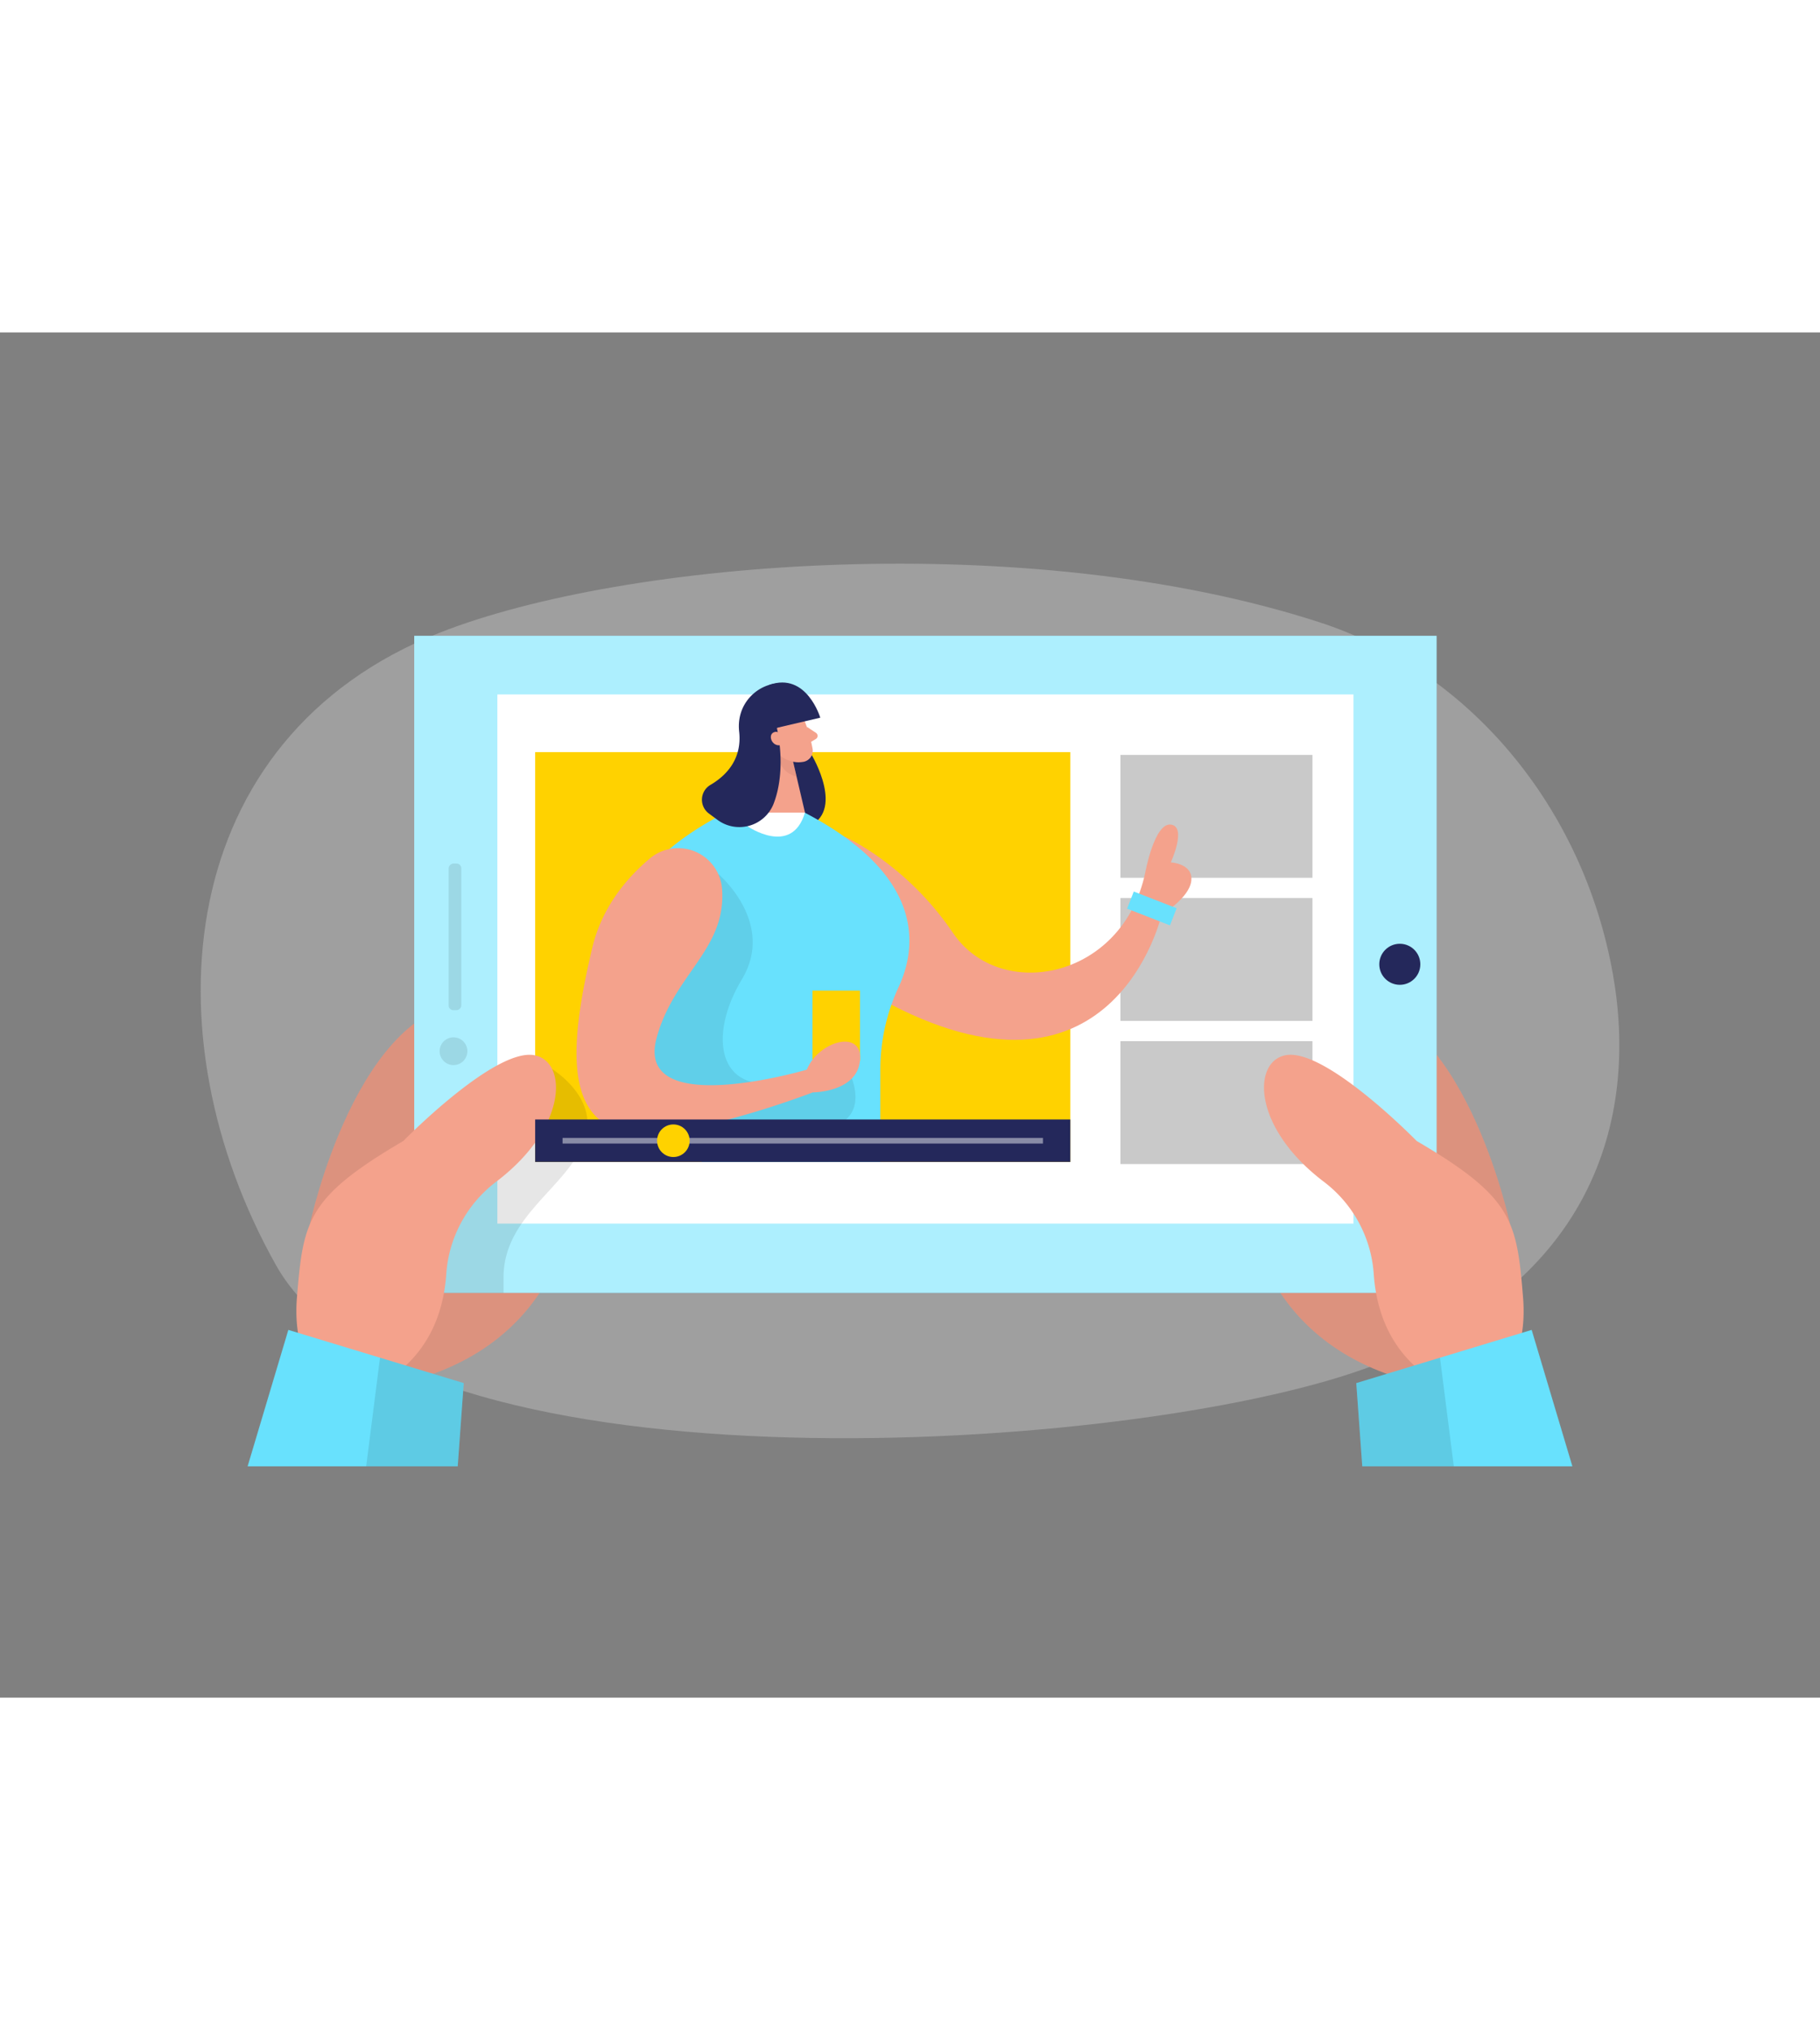 <svg id="Layer_1" data-name="Layer 1" xmlns="http://www.w3.org/2000/svg" viewBox="0 0 400 300" data-imageid="coach-4" imageName="Video tutorial" class="illustrations_image" style="width: 269px;"><rect x="0" y="0" width="400" height="300" fill="#808080" stroke="none"/><title>_</title><path d="M289.9,63.66c32.67,10.56,58,40.26,64.59,77.39,5.54,31.29-3.66,69.77-57.34,87.63-54.79,18.24-208,27-236.49-23.71S38.17,89.11,96.59,66C137.54,49.85,226.09,43,289.9,63.66Z" fill="#e6e6e6" opacity="0.3"/><path d="M331.85,195.83s-10.4-48.92-36.56-48.92-40.08,76.9,23.56,85.27Z" fill="#f4a28c"/><path d="M331.85,195.83s-10.4-48.92-36.56-48.92-40.08,76.9,23.56,85.27Z" opacity="0.1"/><path d="M68.15,195.83s10.4-48.92,36.56-48.92,40.08,76.9-23.56,85.27Z" fill="#f4a28c"/><path d="M68.15,195.83s10.4-48.92,36.56-48.92,40.08,76.9-23.56,85.27Z" opacity="0.1"/><rect x="91.04" y="66.67" width="224.69" height="144.37" fill="#68e1fd" class="target-color"/><rect x="91.04" y="66.67" width="224.69" height="144.36" fill="#fff" opacity="0.46"/><rect x="109.31" y="79.55" width="188.16" height="116.28" fill="#fff"/><rect x="246.25" y="92.84" width="42.2" height="27" fill="#c9c9c9"/><rect x="246.25" y="124.29" width="42.2" height="27" fill="#c9c9c9"/><rect x="246.25" y="155.74" width="42.2" height="27" fill="#c9c9c9"/><rect x="117.62" y="92.23" width="117.62" height="90.05" fill="#ffd200"/><path d="M128.16,178.4c-4.29,9.91-17.31,15.95-17.5,29,0,1.21,0,2.44,0,3.67H91v-5.52l30.25-43.73S132.44,168.48,128.16,178.4Z" opacity="0.1"/><path d="M88.65,177.67s20.19-20.66,28.91-18.82c7.19,1.51,7.2,15.83-8.48,27.76a27.8,27.8,0,0,0-11,20.29c-.45,6.67-2.65,14.59-9.41,20.59-14.23,12.59-24.79,1.62-23.41-15.38S67.53,190.06,88.65,177.67Z" fill="#f4a28c"/><polygon points="100.6 249.17 101.92 230.88 63.37 219.19 54.42 249.17 100.6 249.17" fill="#68e1fd" class="target-color"/><polygon points="100.6 249.17 101.92 230.88 83.52 225.3 80.48 249.17 100.6 249.17" opacity="0.1"/><path d="M311.35,177.67S291.16,157,282.44,158.85c-7.19,1.51-7.2,15.83,8.48,27.76a27.8,27.8,0,0,1,11,20.29c.45,6.67,2.65,14.59,9.41,20.59,14.23,12.59,24.79,1.62,23.41-15.38S332.47,190.06,311.35,177.67Z" fill="#f4a28c"/><polygon points="345.58 249.17 336.63 219.19 298.08 230.88 299.4 249.17 345.58 249.17" fill="#68e1fd" class="target-color"/><polygon points="319.52 249.17 316.48 225.3 298.08 230.88 299.4 249.17 319.52 249.17" opacity="0.1"/><circle cx="99.67" cy="157.95" r="3.05" opacity="0.1"/><rect x="83.88" y="131.44" width="32.23" height="2.77" rx="1.04" transform="translate(-32.83 232.82) rotate(-90)" opacity="0.1"/><circle cx="307.65" cy="138.85" r="4.51" fill="#24285b"/><path d="M185.62,110.8s13.5,5.89,23.84,21.17,37.3,10.2,42.24-13.26c0,0,2-11,5.62-10.56s0,8.31,0,8.31,4.94.23,4.5,4.05-6.52,7.41-6.52,7.41-10.56,46.74-62,18.43Z" fill="#f4a28c"/><path d="M178.42,92.9s7.52,12.56-1.1,15.78-8.24-19.43-8.24-19.43Z" fill="#24285b"/><path d="M159.62,105.51s-24.37,11.08-24.07,28.59,18.72,48.18,18.72,48.18h39.21V162a43,43,0,0,1,4-18.11c4-8.56,6.15-24.4-20.61-38.36Z" fill="#68e1fd" class="target-color"/><path d="M164.26,108.5s9.76,6.79,12.66-3h-9Z" fill="#fff"/><path d="M176.13,83.76a30.94,30.94,0,0,1,2.48,7.88,2.5,2.5,0,0,1-2.23,2.75,5.54,5.54,0,0,1-5.49-2.4L168,88.43a4.47,4.47,0,0,1,.19-5.16C170.11,80.41,175,81,176.13,83.76Z" fill="#f4a28c"/><polygon points="169.08 89.25 167.91 105.51 176.92 105.51 174.22 93.97 169.08 89.25" fill="#f4a28c"/><path d="M177.32,86.66l2,1.32a.8.8,0,0,1,0,1.35l-1.66,1Z" fill="#f4a28c"/><path d="M174.3,94.3a6.08,6.08,0,0,1-2.94-1.4s-.58,3.52,3.71,4.71Z" fill="#ce8172" opacity="0.31"/><path d="M172.83,86.17l-2.1.72s2.29,9-.74,16.77a8.09,8.09,0,0,1-12.36,3.41l-1.84-1.36a3.77,3.77,0,0,1,.35-6.28c3.41-2,7-5.62,6.31-11.74-.77-7.21,5.76-11.56,10.47-10.39A4.57,4.57,0,0,1,172.83,86.17Z" fill="#24285b"/><path d="M172,89.05s-.7-1.79-2-1.15-.3,3.22,1.62,2.78Z" fill="#f4a28c"/><rect x="178.57" y="144.63" width="10.44" height="15.43" fill="#ffd200"/><path d="M157.87,119s12.7,10.7,5.18,23.17-5.22,25.41,9,22.48l14.18-2.93h0s6.76,11.55-6,13.61l1.83,6.93H154.27L151.15,175l-5.4-9.08-12.64-10.41Z" opacity="0.08"/><path d="M158.7,122.36a9.68,9.68,0,0,0-15.91-6.74c-5.16,4.35-10.56,10.8-12.65,19.72-4.5,19.1-6.26,35.73,5.41,39.77S178.63,167,178.63,167s9.71,0,10.38-7-9.1-4.34-11.69,2c0,0-38,11.23-33-7C148.12,141,159.62,135.61,158.7,122.36Z" fill="#f4a28c"/><rect x="248.11" y="124.55" width="10.11" height="4.04" transform="translate(63.19 -83.24) rotate(21.28)" fill="#68e1fd" class="target-color"/><path d="M170.73,86.89l9.55-2.23s-3-10.11-11.2-7.21Z" fill="#24285b"/><rect x="117.62" y="172.95" width="117.62" height="9.33" fill="#24285b"/><rect x="123.64" y="177" width="105.58" height="1.24" fill="#fff" opacity="0.46"/><circle cx="147.99" cy="177.62" r="3.58" fill="#ffd200"/></svg>